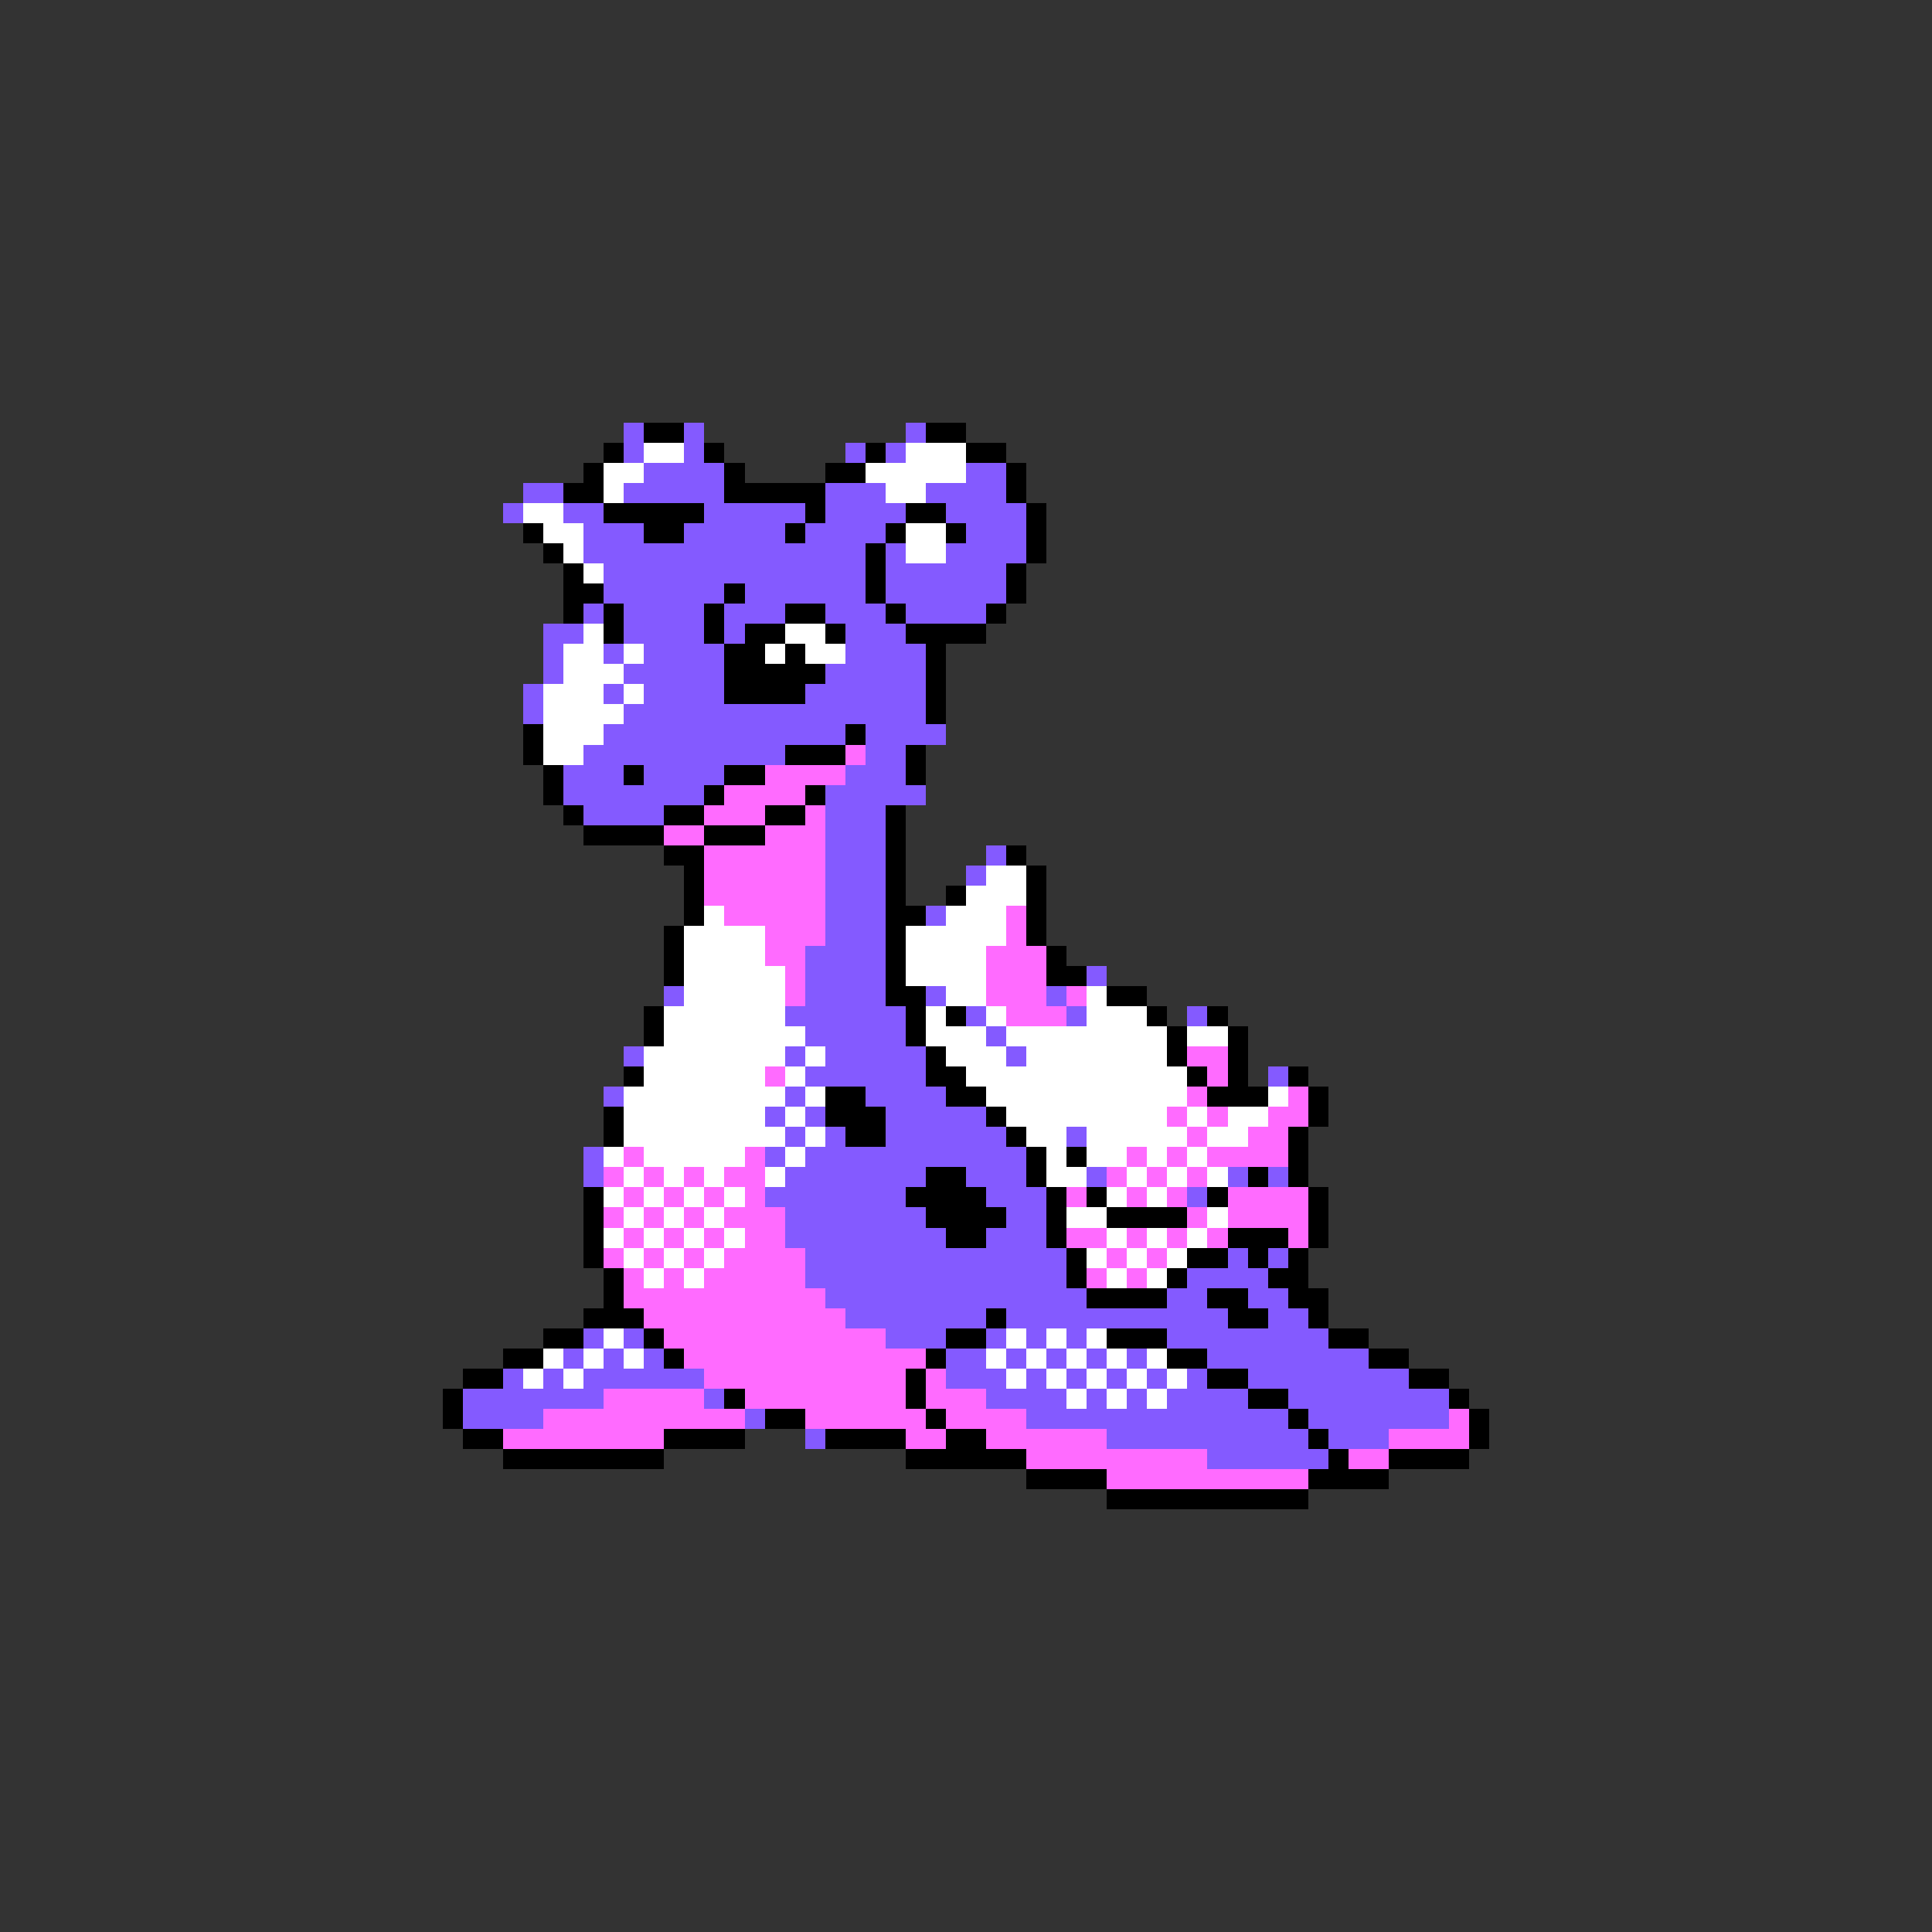 <svg xmlns="http://www.w3.org/2000/svg" viewBox="0 -0.5 96 96" shape-rendering="crispEdges">
<rect x="0" y="-0.5" width="96" height="96" fill="#333333" stroke="none"/>
<path stroke="#845aff" d="M31 21h1M34 21h1M45 21h1M31 22h1M34 22h1M42 22h1M44 22h1M32 23h4M48 23h2M26 24h2M31 24h5M41 24h3M46 24h4M25 25h1M28 25h2M35 25h5M41 25h4M47 25h4M29 26h3M34 26h5M40 26h4M48 26h3M29 27h14M44 27h1M47 27h4M30 28h13M44 28h6M30 29h6M37 29h6M44 29h6M29 30h1M31 30h4M36 30h3M41 30h3M45 30h4M27 31h2M31 31h4M36 31h1M42 31h3M27 32h1M30 32h1M32 32h4M42 32h4M27 33h1M31 33h5M41 33h5M26 34h1M30 34h1M32 34h4M40 34h6M26 35h1M31 35h15M30 36h12M43 36h4M29 37h10M43 37h2M28 38h3M32 38h4M42 38h3M28 39h7M41 39h5M29 40h4M41 40h3M41 41h3M41 42h3M49 42h1M41 43h3M48 43h1M41 44h3M41 45h3M46 45h1M41 46h3M40 47h4M40 48h4M54 48h1M33 49h1M40 49h4M46 49h1M52 49h1M39 50h6M48 50h1M53 50h1M59 50h1M40 51h5M49 51h1M31 52h1M39 52h1M41 52h5M50 52h1M40 53h6M63 53h1M30 54h1M39 54h1M43 54h4M38 55h1M40 55h1M44 55h5M39 56h1M41 56h1M44 56h6M53 56h1M29 57h1M38 57h1M40 57h11M29 58h1M39 58h7M48 58h3M54 58h1M61 58h1M63 58h1M38 59h7M49 59h3M59 59h1M39 60h7M50 60h2M39 61h8M49 61h3M40 62h13M61 62h1M63 62h1M40 63h13M59 63h4M41 64h13M58 64h2M62 64h2M42 65h7M50 65h11M63 65h2M29 66h1M31 66h1M44 66h3M49 66h1M51 66h1M53 66h1M58 66h8M28 67h1M30 67h1M32 67h1M47 67h2M50 67h1M52 67h1M54 67h1M56 67h1M60 67h8M25 68h1M27 68h1M29 68h6M47 68h3M51 68h1M53 68h1M55 68h1M57 68h1M59 68h1M62 68h8M23 69h7M35 69h1M49 69h4M54 69h1M56 69h1M58 69h4M64 69h8M23 70h4M37 70h1M51 70h13M65 70h7M40 71h1M55 71h10M66 71h3M60 72h6" />
<path stroke="#000000" d="M32 21h2M46 21h2M30 22h1M35 22h1M43 22h1M48 22h2M29 23h1M36 23h1M41 23h2M50 23h1M28 24h2M36 24h5M50 24h1M30 25h5M40 25h1M45 25h2M51 25h1M26 26h1M32 26h2M39 26h1M44 26h1M47 26h1M51 26h1M27 27h1M43 27h1M51 27h1M28 28h1M43 28h1M50 28h1M28 29h2M36 29h1M43 29h1M50 29h1M28 30h1M30 30h1M35 30h1M39 30h2M44 30h1M49 30h1M30 31h1M35 31h1M37 31h2M41 31h1M45 31h4M36 32h2M39 32h1M46 32h1M36 33h5M46 33h1M36 34h4M46 34h1M46 35h1M26 36h1M42 36h1M26 37h1M39 37h3M45 37h1M27 38h1M31 38h1M36 38h2M45 38h1M27 39h1M35 39h1M40 39h1M28 40h1M33 40h2M38 40h2M44 40h1M29 41h4M35 41h3M44 41h1M33 42h2M44 42h1M50 42h1M34 43h1M44 43h1M51 43h1M34 44h1M44 44h1M47 44h1M51 44h1M34 45h1M44 45h2M51 45h1M33 46h1M44 46h1M51 46h1M33 47h1M44 47h1M52 47h1M33 48h1M44 48h1M52 48h2M44 49h2M55 49h2M32 50h1M45 50h1M47 50h1M57 50h1M60 50h1M32 51h1M45 51h1M58 51h1M61 51h1M46 52h1M58 52h1M61 52h1M31 53h1M46 53h2M59 53h1M61 53h1M64 53h1M41 54h2M47 54h2M60 54h3M65 54h1M30 55h1M41 55h3M49 55h1M65 55h1M30 56h1M42 56h2M50 56h1M64 56h1M51 57h1M53 57h1M64 57h1M46 58h2M51 58h1M62 58h1M64 58h1M29 59h1M45 59h4M52 59h1M54 59h1M60 59h1M65 59h1M29 60h1M46 60h4M52 60h1M55 60h4M65 60h1M29 61h1M47 61h2M52 61h1M61 61h3M65 61h1M29 62h1M53 62h1M59 62h2M62 62h1M64 62h1M30 63h1M53 63h1M58 63h1M63 63h2M30 64h1M54 64h4M60 64h2M64 64h2M29 65h3M49 65h1M61 65h2M65 65h1M27 66h2M32 66h1M47 66h2M55 66h3M66 66h2M25 67h2M33 67h1M46 67h1M58 67h2M68 67h2M23 68h2M45 68h1M60 68h2M70 68h2M22 69h1M36 69h1M45 69h1M62 69h2M72 69h1M22 70h1M38 70h2M46 70h1M64 70h1M73 70h1M23 71h2M33 71h4M41 71h4M47 71h2M65 71h1M73 71h1M25 72h8M45 72h6M66 72h1M69 72h4M51 73h4M65 73h4M55 74h10" />
<path stroke="#ffffff" d="M32 22h2M45 22h3M30 23h2M43 23h5M30 24h1M44 24h2M26 25h2M27 26h2M45 26h2M28 27h1M45 27h2M29 28h1M29 31h1M39 31h2M28 32h2M31 32h1M38 32h1M40 32h2M28 33h3M27 34h3M31 34h1M27 35h4M27 36h3M27 37h2M49 43h2M48 44h3M35 45h1M47 45h3M34 46h4M45 46h5M34 47h4M45 47h4M34 48h5M45 48h4M34 49h5M47 49h2M54 49h1M33 50h6M46 50h1M49 50h1M54 50h3M33 51h7M46 51h3M50 51h8M59 51h2M32 52h7M40 52h1M47 52h3M51 52h7M32 53h6M39 53h1M48 53h11M31 54h8M40 54h1M49 54h10M63 54h1M31 55h7M39 55h1M50 55h8M59 55h1M61 55h2M31 56h8M40 56h1M51 56h2M54 56h5M60 56h2M30 57h1M32 57h5M39 57h1M52 57h1M54 57h2M57 57h1M59 57h1M31 58h1M33 58h1M35 58h1M38 58h1M52 58h2M56 58h1M58 58h1M60 58h1M30 59h1M32 59h1M34 59h1M36 59h1M55 59h1M57 59h1M31 60h1M33 60h1M35 60h1M53 60h2M60 60h1M30 61h1M32 61h1M34 61h1M36 61h1M55 61h1M57 61h1M59 61h1M31 62h1M33 62h1M35 62h1M54 62h1M56 62h1M58 62h1M32 63h1M34 63h1M55 63h1M57 63h1M30 66h1M50 66h1M52 66h1M54 66h1M27 67h1M29 67h1M31 67h1M49 67h1M51 67h1M53 67h1M55 67h1M57 67h1M26 68h1M28 68h1M50 68h1M52 68h1M54 68h1M56 68h1M58 68h1M53 69h1M55 69h1M57 69h1" />
<path stroke="#ff6bff" d="M42 37h1M38 38h4M36 39h4M35 40h3M40 40h1M33 41h2M38 41h3M35 42h6M35 43h6M35 44h6M36 45h5M50 45h1M38 46h3M50 46h1M38 47h2M49 47h3M39 48h1M49 48h3M39 49h1M49 49h3M53 49h1M50 50h3M59 52h2M38 53h1M60 53h1M59 54h1M64 54h1M58 55h1M60 55h1M63 55h2M59 56h1M62 56h2M31 57h1M37 57h1M56 57h1M58 57h1M60 57h4M30 58h1M32 58h1M34 58h1M36 58h2M55 58h1M57 58h1M59 58h1M31 59h1M33 59h1M35 59h1M37 59h1M53 59h1M56 59h1M58 59h1M61 59h4M30 60h1M32 60h1M34 60h1M36 60h3M59 60h1M61 60h4M31 61h1M33 61h1M35 61h1M37 61h2M53 61h2M56 61h1M58 61h1M60 61h1M64 61h1M30 62h1M32 62h1M34 62h1M36 62h4M55 62h1M57 62h1M31 63h1M33 63h1M35 63h5M54 63h1M56 63h1M31 64h10M32 65h10M33 66h11M34 67h12M35 68h10M46 68h1M30 69h5M37 69h8M46 69h3M27 70h10M40 70h6M47 70h4M72 70h1M25 71h8M45 71h2M49 71h6M69 71h4M51 72h9M67 72h2M55 73h10" />
</svg>